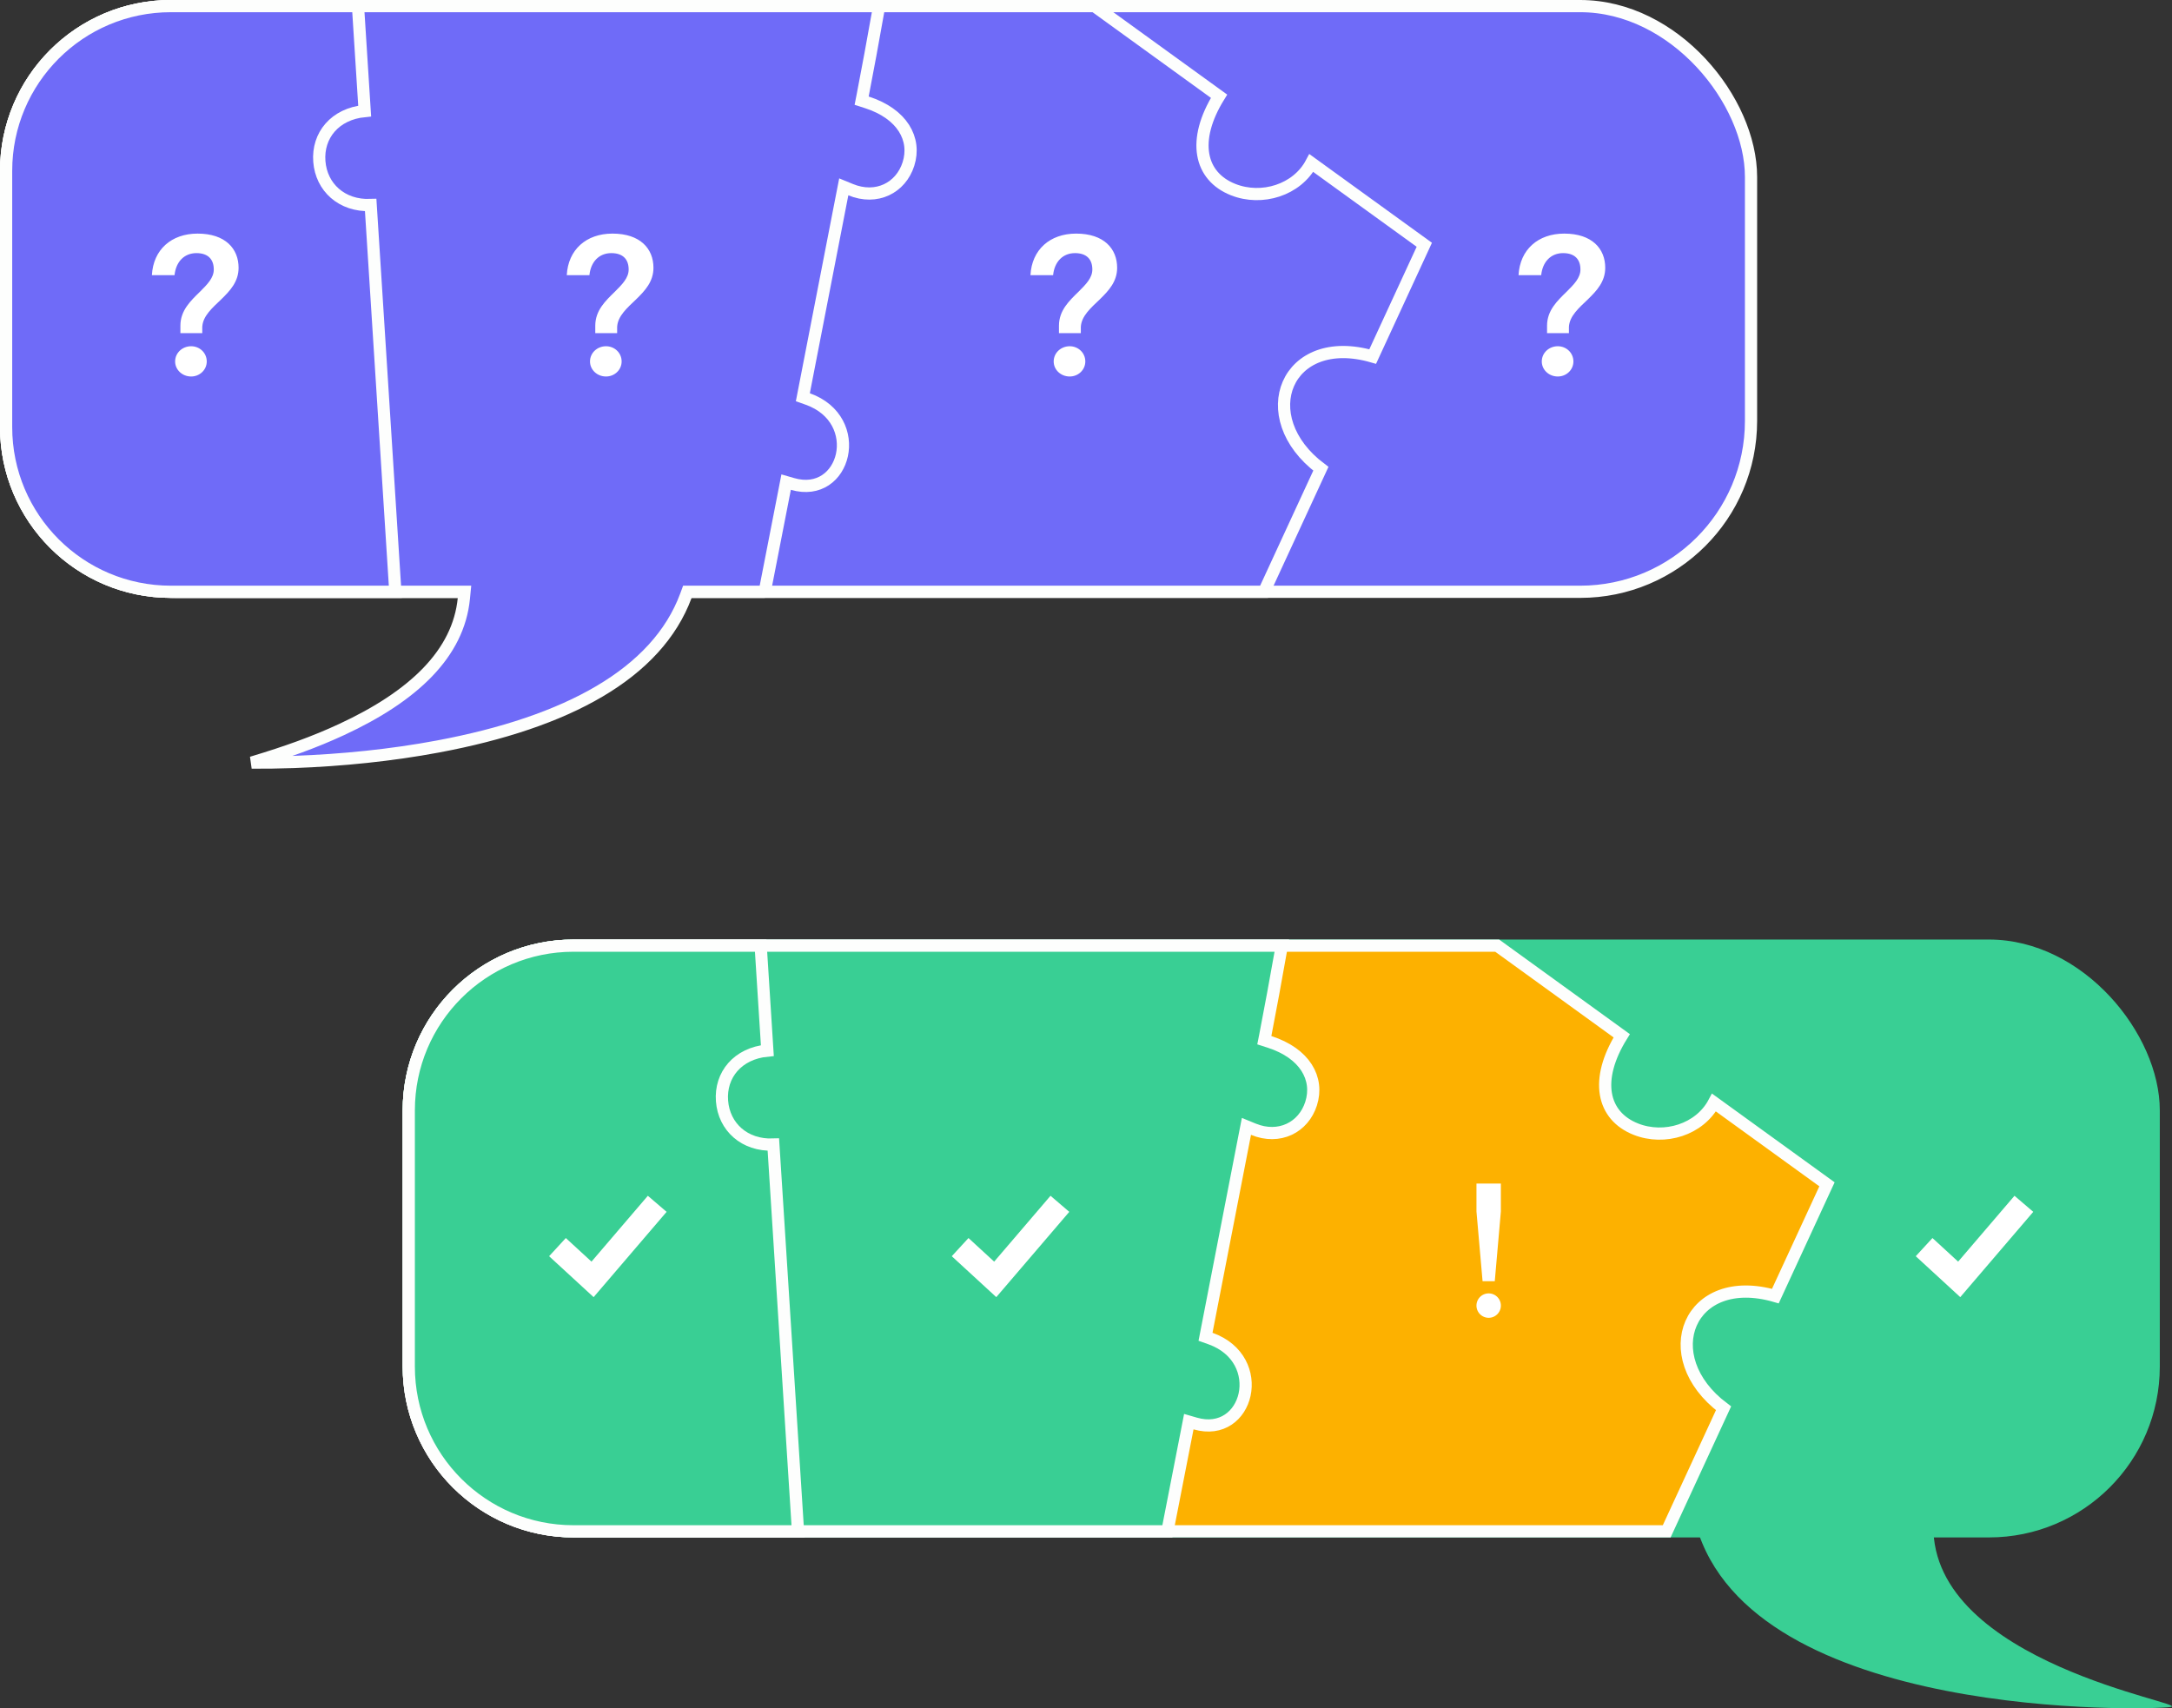 <svg xmlns="http://www.w3.org/2000/svg" width="178" height="140" viewBox="0 0 178 140">
    <rect x="0" y="0" width="178" height="140" fill="#333333" stroke="none"/>
    <g fill="none" fill-rule="evenodd">
        <g transform="translate(33 77)">
            <rect width="144" height="49" fill="#39CF94" fill-rule="nonzero" rx="14"/>
            <path fill="#39CF94" fill-rule="nonzero" d="M106 48.02c4.538 16.007 37.048 15.15 38.888 14.875 1.84-.276-19.609-3.557-19.444-14.876-.046.03-19.503-.055-19.444 0z"/>
            <path fill="#FDB100" fill-rule="nonzero" stroke="#FDFEFD" d="M103.59 48.5l2.348-5.084 2.31-5c-5.675-4.255-2.833-11.25 4.247-9.195l4.23-9.16-9.259-6.7c-1.172 2.212-4.054 3.113-6.412 2.176-2.743-1.09-3.397-4.026-1.15-7.65l-4.976-3.602L89.698.5H14C6.544.5.5 6.544.5 14v21c0 7.456 6.044 13.5 13.5 13.5h89.59z"/>
            <path fill="#39CF94" fill-rule="nonzero" stroke="#FDFEFD" d="M62.67 48.5c.213-1.087.24-1.22.498-2.548l.288-1.476.865-4.428.104-.537.526.152c4.35 1.263 6.024-5.257 1.25-6.963l-.406-.144.082-.422c.462-2.365.81-4.157 1.577-8.111.768-3.955 1.116-5.746 1.577-8.112l.117-.598.564.231c2.123.873 4.11-.144 4.735-2.096.656-2.052-.506-4.128-3.41-5.062l-.424-.136.086-.436c.39-2.003.84-4.44 1.35-7.314H14C6.544.5.5 6.544.5 14v21c0 7.456 6.044 13.5 13.5 13.5h48.67z"/>
            <path fill="#39CF94" fill-rule="nonzero" stroke="#FDFEFD" d="M32.398 48.5l-2.02-31.696c-2.369.092-4.043-1.452-4.207-3.57-.165-2.14 1.283-3.898 3.715-4.133L29.338.5H14C6.544.5.5 6.544.5 14v21c0 7.456 6.044 13.5 13.5 13.5h18.398z"/>
            <path fill="#FFF" d="M88 20h2v2.286L89.5 28h-1l-.5-5.714V20zm1 11a1 1 0 1 1 0-2 1 1 0 0 1 0 2z"/>
            <path fill="#FFF" fill-rule="nonzero" d="M46.37 24.463L45 25.953l3.648 3.354 5.982-6.99L53.092 21l-4.618 5.397zM13.37 24.463L12 25.953l3.648 3.354 5.982-6.99L20.092 21l-4.618 5.397zM125.37 24.463l-1.37 1.49 3.648 3.354 5.982-6.99L132.092 21l-4.618 5.397z"/>
        </g>
        <g>
            <rect width="143" height="48" x=".5" y=".5" fill="#6F6BF8" fill-rule="nonzero" stroke="#FDFEFD" rx="14"/>
            <path fill="#6F6BF8" fill-rule="nonzero" stroke="#FDFEFD" d="M103.59 48.5l2.348-5.084 2.31-5c-5.675-4.255-2.833-11.25 4.247-9.195l4.23-9.16-9.259-6.7c-1.172 2.212-4.054 3.113-6.412 2.176-2.743-1.09-3.397-4.026-1.15-7.65l-4.976-3.602L89.698.5H14C6.544.5.5 6.544.5 14v21c0 7.456 6.044 13.5 13.5 13.5h89.59z"/>
            <path fill="#6F6BF8" fill-rule="nonzero" stroke="#FDFEFD" d="M62.67 48.5c.213-1.087.24-1.22.498-2.548l.288-1.476.865-4.428.104-.537.526.152c4.35 1.263 6.024-5.257 1.25-6.963l-.406-.144.082-.422c.462-2.365.81-4.157 1.577-8.111.768-3.955 1.116-5.746 1.577-8.112l.117-.598.564.231c2.123.873 4.11-.144 4.735-2.096.656-2.052-.506-4.128-3.41-5.062l-.424-.136.086-.436c.39-2.003.84-4.44 1.35-7.314H14C6.544.5.5 6.544.5 14v21c0 7.456 6.044 13.5 13.5 13.5h24.067l-.054.55c-.446 4.518-4.121 8.005-10.024 10.742-2.256 1.046-4.522 1.852-7.249 2.673l-.112.033c1.014.007 2.23-.007 3.47-.052 3.912-.143 7.952-.548 11.796-1.267 10.6-1.985 17.95-5.973 20.317-12.353l.12-.326h6.34z"/>
            <path fill="#6F6BF8" fill-rule="nonzero" stroke="#FDFEFD" d="M32.398 48.5l-2.02-31.696c-2.369.092-4.043-1.452-4.207-3.57-.165-2.14 1.283-3.898 3.715-4.133L29.338.5H14C6.544.5.5 6.544.5 14v21c0 7.456 6.044 13.5 13.5 13.5h18.398z"/>
            <path fill="#FFF" d="M86.784 27.304v-.608c0-1.264.848-2.048 1.616-2.8.592-.592 1.12-1.12 1.12-1.808 0-.816-.448-1.344-1.424-1.344-.992 0-1.68.704-1.792 1.808h-1.856c.112-2.096 1.6-3.408 3.744-3.408 2.288 0 3.36 1.248 3.36 2.8 0 1.136-.688 1.872-1.408 2.576-.752.72-1.52 1.376-1.568 2.272v.512h-1.792zm.88 3.552c-.72 0-1.312-.544-1.312-1.232 0-.704.592-1.248 1.312-1.248.704 0 1.28.544 1.28 1.248 0 .688-.576 1.232-1.28 1.232zM48.784 27.304v-.608c0-1.264.848-2.048 1.616-2.8.592-.592 1.12-1.12 1.12-1.808 0-.816-.448-1.344-1.424-1.344-.992 0-1.68.704-1.792 1.808h-1.856c.112-2.096 1.6-3.408 3.744-3.408 2.288 0 3.36 1.248 3.36 2.8 0 1.136-.688 1.872-1.408 2.576-.752.72-1.52 1.376-1.568 2.272v.512h-1.792zm.88 3.552c-.72 0-1.312-.544-1.312-1.232 0-.704.592-1.248 1.312-1.248.704 0 1.28.544 1.28 1.248 0 .688-.576 1.232-1.28 1.232zM14.784 27.304v-.608c0-1.264.848-2.048 1.616-2.8.592-.592 1.12-1.12 1.12-1.808 0-.816-.448-1.344-1.424-1.344-.992 0-1.68.704-1.792 1.808h-1.856c.112-2.096 1.6-3.408 3.744-3.408 2.288 0 3.36 1.248 3.36 2.8 0 1.136-.688 1.872-1.408 2.576-.752.72-1.52 1.376-1.568 2.272v.512h-1.792zm.88 3.552c-.72 0-1.312-.544-1.312-1.232 0-.704.592-1.248 1.312-1.248.704 0 1.28.544 1.28 1.248 0 .688-.576 1.232-1.28 1.232zM126.784 27.304v-.608c0-1.264.848-2.048 1.616-2.8.592-.592 1.12-1.12 1.12-1.808 0-.816-.448-1.344-1.424-1.344-.992 0-1.68.704-1.792 1.808h-1.856c.112-2.096 1.6-3.408 3.744-3.408 2.288 0 3.36 1.248 3.36 2.8 0 1.136-.688 1.872-1.408 2.576-.752.72-1.52 1.376-1.568 2.272v.512h-1.792zm.88 3.552c-.72 0-1.312-.544-1.312-1.232 0-.704.592-1.248 1.312-1.248.704 0 1.28.544 1.28 1.248 0 .688-.576 1.232-1.28 1.232z"/>
        </g>
    </g>
</svg>
